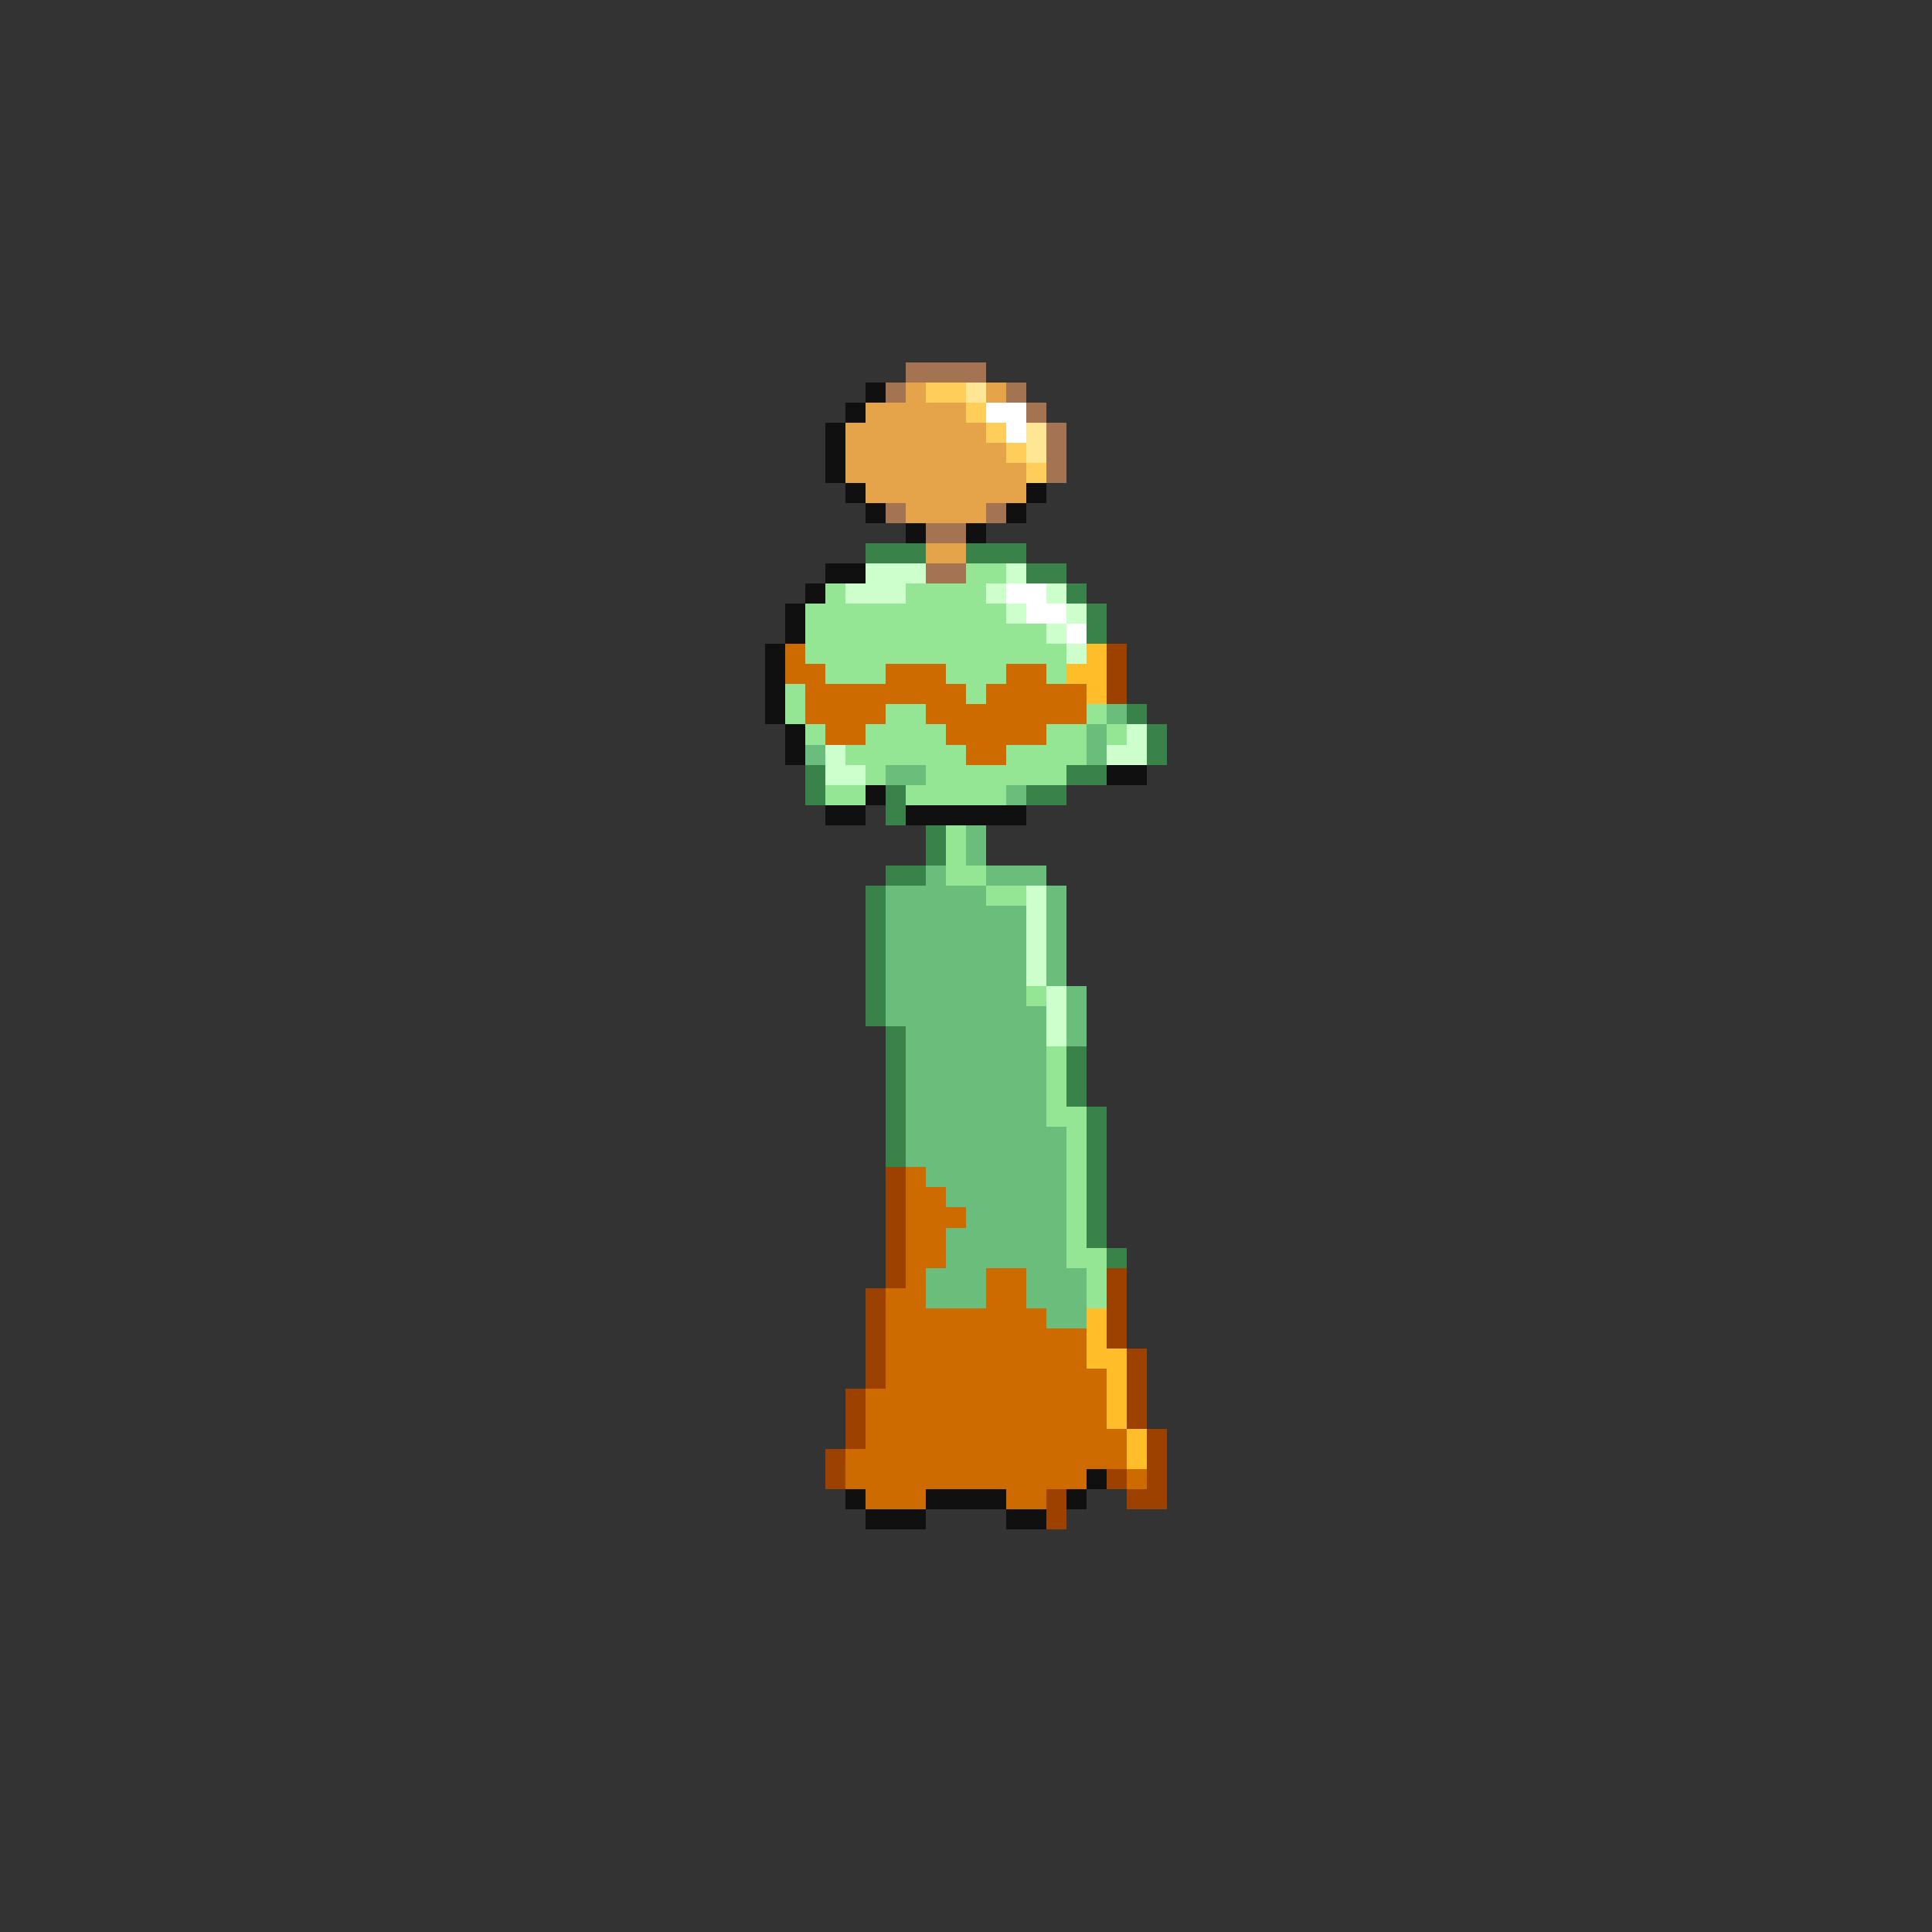 <svg xmlns="http://www.w3.org/2000/svg" viewBox="0 -0.5 96 96" shape-rendering="crispEdges">
<rect x="0" y="-0.5" width="96" height="96" fill="#333333" stroke="none"/>
<path stroke="#a47352" d="M45 18h4M44 19h1M50 19h1M51 20h1M52 21h1M52 22h1M52 23h1M44 25h1M49 25h1M46 26h2M46 28h2" />
<path stroke="#101010" d="M43 19h1M42 20h1M41 21h1M41 22h1M41 23h1M42 24h1M51 24h1M43 25h1M50 25h1M45 26h1M48 26h1M41 28h2M40 29h1M39 30h1M39 31h1M38 32h1M38 33h1M38 34h1M38 35h1M39 36h1M39 37h1M55 38h2M43 39h1M41 40h2M45 40h6M54 73h1M42 74h1M46 74h4M53 74h1M43 75h3M50 75h2" />
<path stroke="#e6a44a" d="M45 19h1M49 19h1M43 20h5M42 21h7M42 22h8M42 23h9M43 24h8M45 25h4M46 27h2" />
<path stroke="#ffcd5a" d="M46 19h2M48 20h1M49 21h1M50 22h1M51 23h1" />
<path stroke="#ffe694" d="M48 19h1M51 21h1M51 22h1" />
<path stroke="#ffffff" d="M49 20h2M50 21h1M50 29h2M51 30h2M53 31h1" />
<path stroke="#39834a" d="M43 27h3M48 27h3M51 28h2M53 29h1M54 30h1M54 31h1M56 35h1M57 36h1M57 37h1M40 38h1M53 38h2M40 39h1M44 39h1M51 39h2M44 40h1M46 41h1M46 42h1M44 43h2M43 44h1M43 45h1M43 46h1M43 47h1M43 48h1M43 49h1M43 50h1M44 51h1M44 52h1M53 52h1M44 53h1M53 53h1M44 54h1M53 54h1M44 55h1M54 55h1M44 56h1M54 56h1M44 57h1M54 57h1M54 58h1M54 59h1M54 60h1M54 61h1M55 62h1" />
<path stroke="#cdffcd" d="M43 28h3M50 28h1M42 29h3M49 29h1M52 29h1M50 30h1M53 30h1M52 31h1M53 32h1M56 36h1M41 37h1M55 37h2M41 38h2M51 44h1M51 45h1M51 46h1M51 47h1M51 48h1M52 49h1M52 50h1M52 51h1" />
<path stroke="#94e694" d="M48 28h2M41 29h1M45 29h4M40 30h10M40 31h12M40 32h13M41 33h3M47 33h3M52 33h1M39 34h1M48 34h1M39 35h1M44 35h2M54 35h1M40 36h1M43 36h4M52 36h2M55 36h1M42 37h6M50 37h4M43 38h1M46 38h7M41 39h2M45 39h5M47 41h1M47 42h1M47 43h2M49 44h2M51 49h1M52 52h1M52 53h1M52 54h1M52 55h2M53 56h1M53 57h1M53 58h1M53 59h1M53 60h1M53 61h1M53 62h2M54 63h1M54 64h1" />
<path stroke="#cd6a00" d="M39 32h1M39 33h2M44 33h3M50 33h2M40 34h8M49 34h5M40 35h4M46 35h8M41 36h2M47 36h5M48 37h2M45 58h1M45 59h2M45 60h3M45 61h2M45 62h2M45 63h1M49 63h2M44 64h2M49 64h2M44 65h8M44 66h10M44 67h10M44 68h11M43 69h12M43 70h12M43 71h13M42 72h14M42 73h12M56 73h1M43 74h3M50 74h2" />
<path stroke="#ffbd29" d="M54 32h1M53 33h2M54 34h1M54 65h1M54 66h1M54 67h2M55 68h1M55 69h1M55 70h1M56 71h1M56 72h1" />
<path stroke="#9c4100" d="M55 32h1M55 33h1M55 34h1M44 58h1M44 59h1M44 60h1M44 61h1M44 62h1M44 63h1M55 63h1M43 64h1M55 64h1M43 65h1M55 65h1M43 66h1M55 66h1M43 67h1M56 67h1M43 68h1M56 68h1M42 69h1M56 69h1M42 70h1M56 70h1M42 71h1M57 71h1M41 72h1M57 72h1M41 73h1M55 73h1M57 73h1M52 74h1M56 74h2M52 75h1" />
<path stroke="#6abd7b" d="M55 35h1M54 36h1M40 37h1M54 37h1M44 38h2M50 39h1M48 41h1M48 42h1M46 43h1M49 43h3M44 44h5M52 44h1M44 45h7M52 45h1M44 46h7M52 46h1M44 47h7M52 47h1M44 48h7M52 48h1M44 49h7M53 49h1M44 50h8M53 50h1M45 51h7M53 51h1M45 52h7M45 53h7M45 54h7M45 55h7M45 56h8M45 57h8M46 58h7M47 59h6M48 60h5M47 61h6M47 62h6M46 63h3M51 63h3M46 64h3M51 64h3M52 65h2" />
</svg>